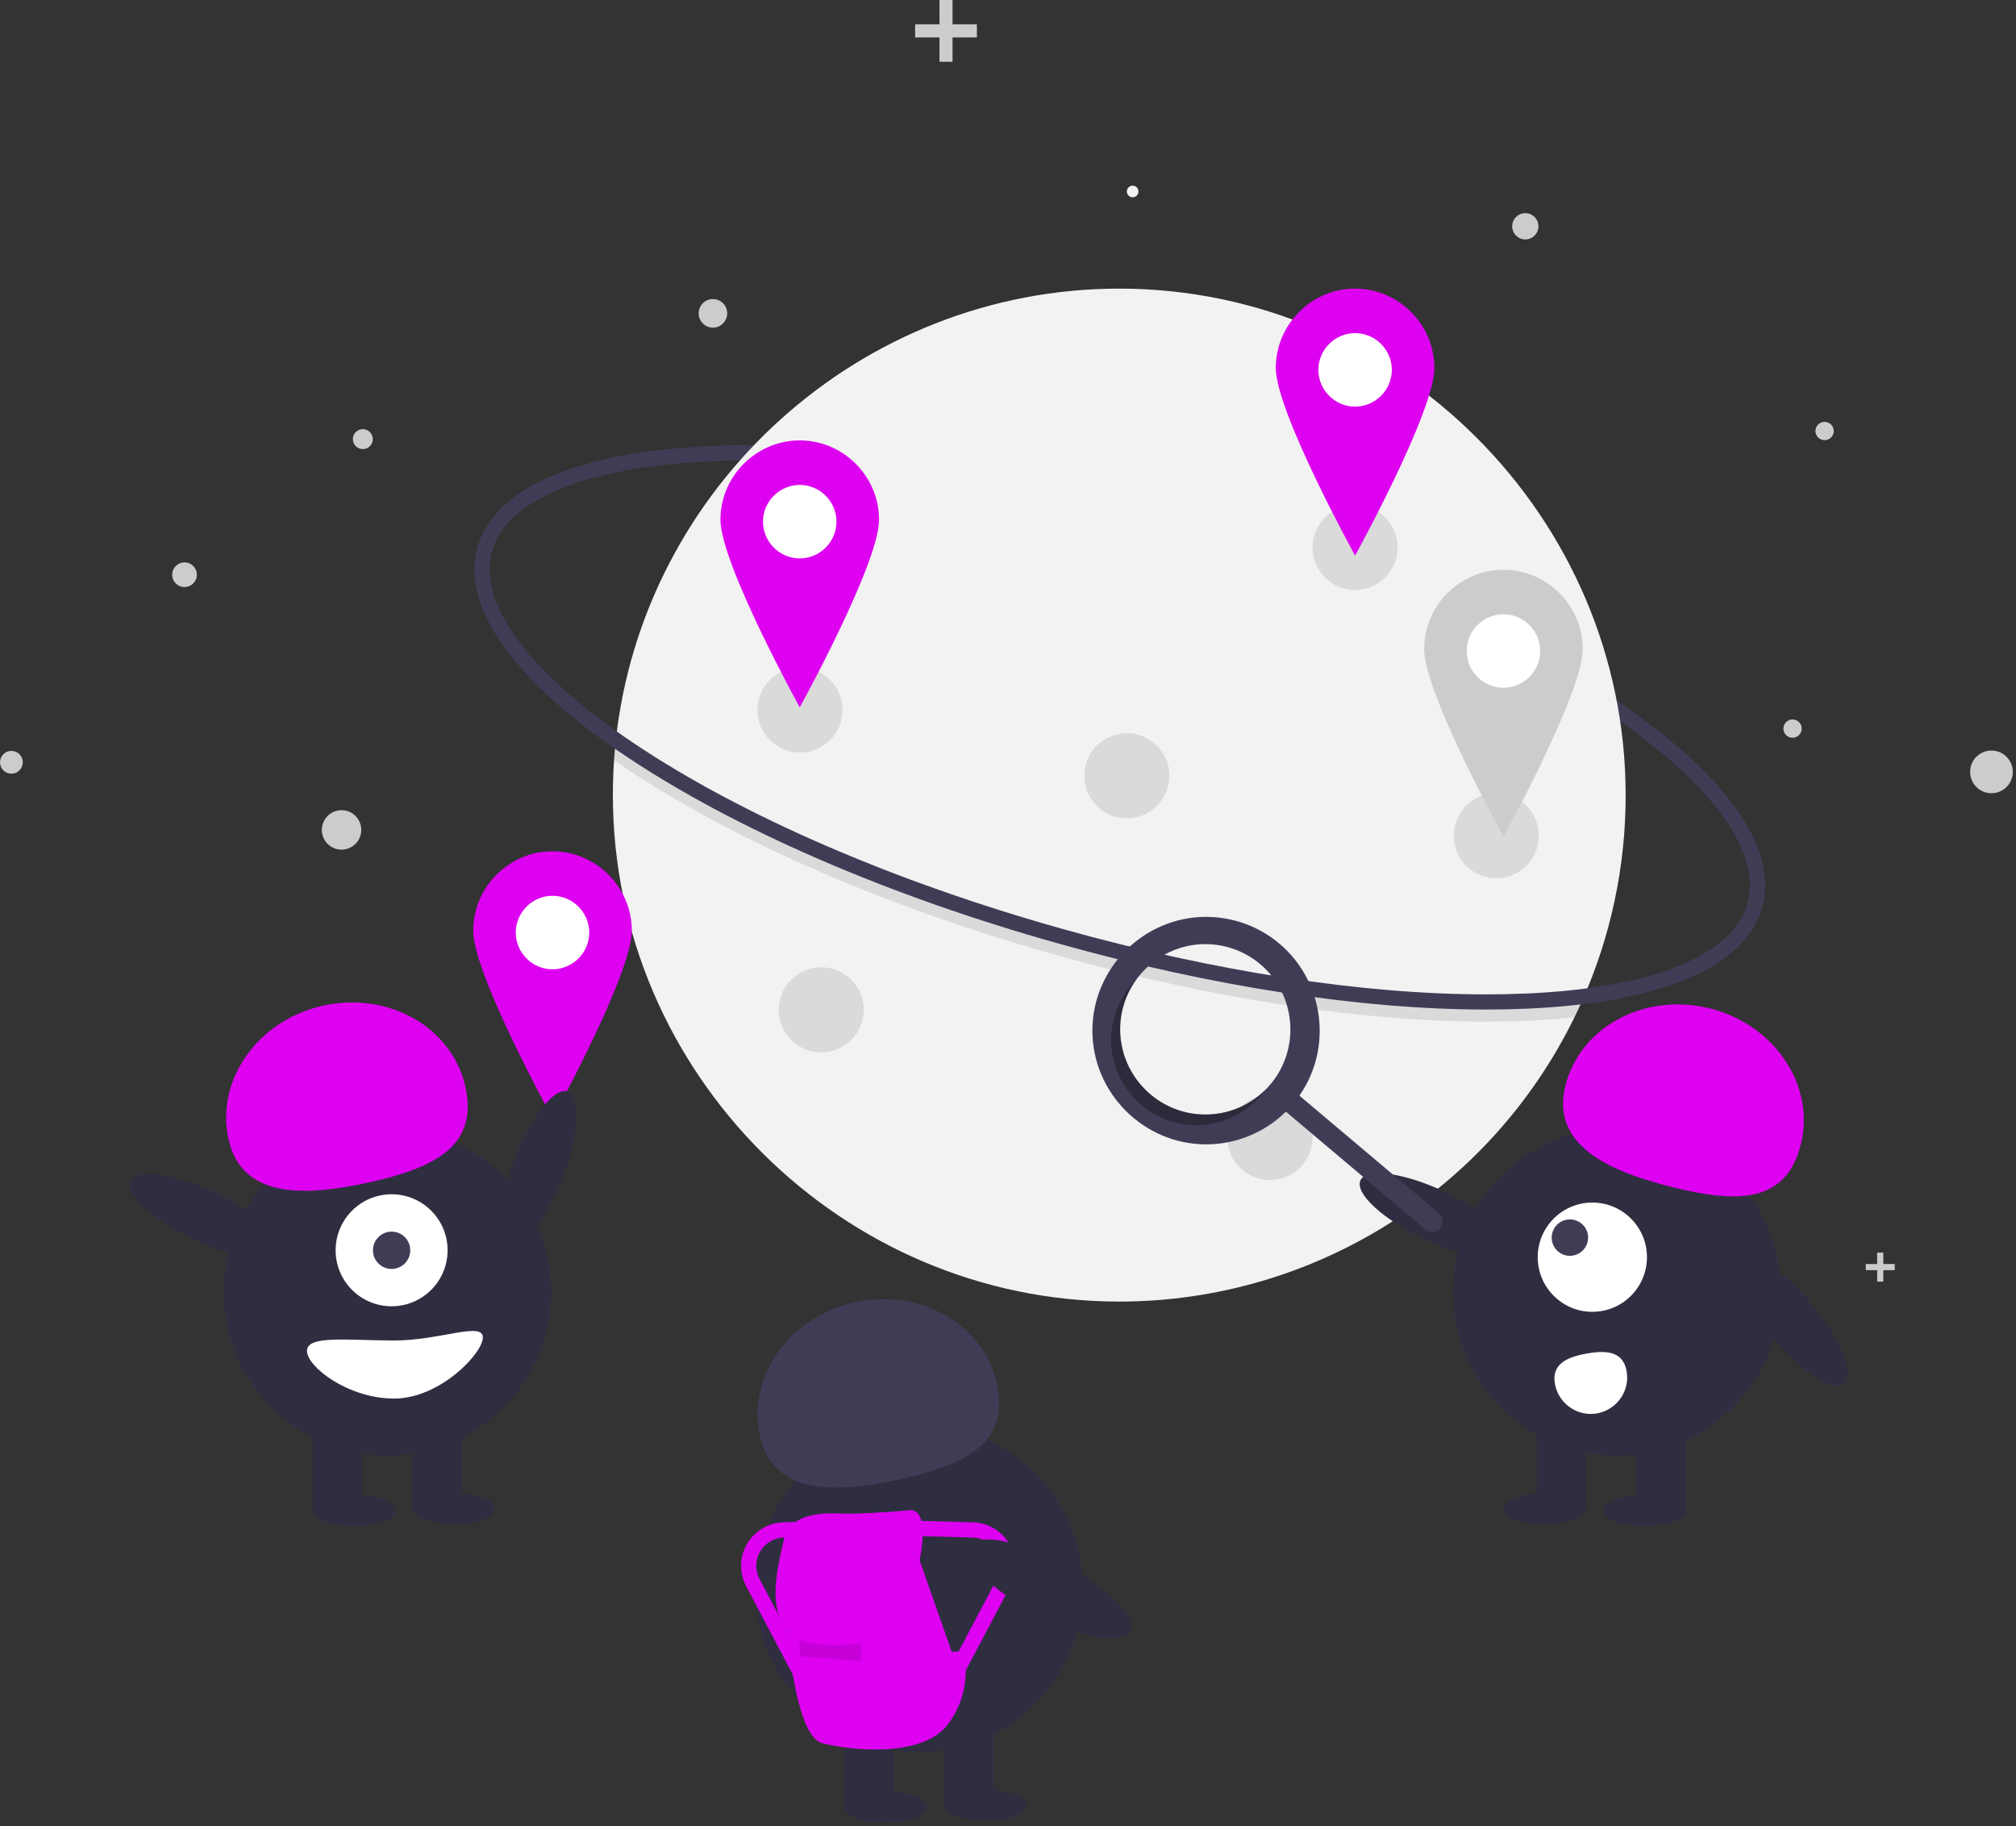 <?xml version="1.0" encoding="UTF-8" standalone="no"?>
<!DOCTYPE svg PUBLIC "-//W3C//DTD SVG 1.1//EN" "http://www.w3.org/Graphics/SVG/1.1/DTD/svg11.dtd">
<svg width="100%" height="100%" viewBox="0 0 530 480" version="1.1" xmlns="http://www.w3.org/2000/svg" xmlns:xlink="http://www.w3.org/1999/xlink" xml:space="preserve" xmlns:serif="http://www.serif.com/" style="fill-rule:evenodd;clip-rule:evenodd;stroke-linejoin:round;stroke-miterlimit:2;">
    <rect x="0" y="0" width="530" height="480" fill="#333333" stroke="none"/>
    <g transform="matrix(1,0,0,1,-335.42,-210.428)">
        <path d="M765.724,403.199C737.553,382.139 693.432,362.222 644.672,348.556C600.276,336.112 556.974,330.104 522.733,331.638L522.555,327.656C557.204,326.105 600.955,332.163 645.748,344.718C694.962,358.512 739.562,378.664 768.11,400.006L765.724,403.199Z" style="fill:rgb(63,61,86);fill-rule:nonzero;"/>
    </g>
    <g transform="matrix(1,0,0,1,-335.42,-210.428)">
        <path d="M762.799,419.42C762.824,438.078 758.912,456.533 751.32,473.576C750.686,475.003 750.026,476.417 749.339,477.817C727.049,523.471 680.494,552.549 629.689,552.549C556.654,552.549 496.552,492.456 496.541,419.42C496.541,416.339 496.646,413.282 496.856,410.248C496.955,408.706 497.084,407.173 497.243,405.649C504.264,338.161 561.812,286.291 629.663,286.291C702.697,286.291 762.795,346.386 762.799,419.42L762.799,419.42Z" style="fill:rgb(242,242,242);fill-rule:nonzero;"/>
    </g>
    <g transform="matrix(1,0,0,1,-335.42,-210.428)">
        <path d="M751.32,473.576C750.686,475.003 750.026,476.417 749.339,477.817C745.449,478.24 741.354,478.547 737.054,478.738C733.495,478.898 729.832,478.977 726.089,478.977C693.397,478.977 654.052,472.943 613.858,461.679C569.064,449.123 528.54,431.561 499.746,412.226C498.765,411.568 497.802,410.909 496.856,410.249C496.956,408.706 497.084,407.173 497.243,405.649C498.769,406.737 500.344,407.826 501.966,408.917C530.421,428.022 570.539,445.396 614.934,457.84C654.777,469.009 693.751,474.992 726.069,474.992C729.764,474.992 733.366,474.913 736.875,474.756C741.985,474.525 746.8,474.132 751.32,473.576Z" style="fill-opacity:0.1;fill-rule:nonzero;"/>
    </g>
    <g transform="matrix(1,0,0,1,-335.42,-210.428)">
        <path d="M726.09,475.789C693.398,475.79 654.051,469.755 613.859,458.49C569.066,445.935 528.539,428.372 499.745,409.037C470.35,389.299 456.566,369.849 460.932,354.271C465.298,338.694 487.183,329.242 522.555,327.656L522.733,331.638C506.215,332.379 492.753,334.834 482.722,338.936C472.715,343.027 466.675,348.549 464.77,355.347C462.864,362.145 465.155,370.002 471.577,378.698C478.015,387.416 488.24,396.51 501.967,405.728C530.419,424.833 570.539,442.208 614.935,454.652C654.779,465.819 693.75,471.804 726.07,471.804C729.763,471.804 733.364,471.726 736.874,471.569C753.392,470.828 766.854,468.373 776.885,464.272C786.892,460.18 792.932,454.658 794.837,447.86C798.258,435.653 787.919,419.792 765.724,403.199L768.11,400.007C779.532,408.545 787.987,416.962 793.24,425.023C798.872,433.665 800.701,441.71 798.675,448.936C794.309,464.514 772.424,473.965 737.052,475.551C733.493,475.71 729.832,475.789 726.09,475.789Z" style="fill:rgb(63,61,86);fill-rule:nonzero;"/>
    </g>
    <circle cx="297.772" cy="50.327" r="1.526" style="fill:rgb(242,242,242);"/>
    <circle cx="95.385" cy="115.426" r="2.624" style="fill:rgb(204,204,204);"/>
    <circle cx="89.792" cy="218.145" r="5.185" style="fill:rgb(204,204,204);"/>
    <circle cx="400.999" cy="59.481" r="3.455" style="fill:rgb(204,204,204);"/>
    <circle cx="523.55" cy="202.89" r="5.61" style="fill:rgb(204,204,204);"/>
    <circle cx="479.682" cy="113.287" r="2.407" style="fill:rgb(204,204,204);"/>
    <circle cx="187.425" cy="82.364" r="3.755" style="fill:rgb(204,204,204);"/>
    <circle cx="471.257" cy="191.514" r="2.407" style="fill:rgb(204,204,204);"/>
    <circle cx="2.996" cy="200.371" r="2.996" style="fill:rgb(204,204,204);"/>
    <circle cx="48.508" cy="151.068" r="3.244" style="fill:rgb(204,204,204);"/>
    <path d="M256.822,6.402L250.42,6.402L250.42,0L246.985,0L246.985,6.402L240.58,6.402L240.58,9.84L246.985,9.84L246.985,16.242L250.42,16.242L250.42,9.84L256.822,9.84L256.822,6.402Z" style="fill:rgb(204,204,204);fill-rule:nonzero;"/>
    <path d="M405.335,352.829L401.314,352.829L401.314,348.81L399.158,348.81L399.158,352.829L395.138,352.829L395.138,354.986L399.158,354.986L399.158,359.006L401.314,359.006L401.314,354.986L405.335,354.986L405.335,352.829Z" style="fill:rgb(204,204,204);fill-rule:nonzero;"/>
    <path d="M498.123,332.252L495.118,332.252L495.118,329.247L493.504,329.247L493.504,332.252L490.499,332.252L490.499,333.866L493.504,333.866L493.504,336.871L495.118,336.871L495.118,333.866L498.123,333.866L498.123,332.252Z" style="fill:rgb(204,204,204);fill-rule:nonzero;"/>
    <circle cx="210.308" cy="186.618" r="11.187" style="fill-opacity:0.1;"/>
    <circle cx="333.876" cy="298.998" r="11.187" style="fill-opacity:0.1;"/>
    <circle cx="296.247" cy="203.907" r="11.187" style="fill-opacity:0.1;"/>
    <circle cx="215.902" cy="265.437" r="11.187" style="fill-opacity:0.1;"/>
    <circle cx="356.251" cy="143.903" r="11.187" style="fill-opacity:0.1;"/>
    <circle cx="393.372" cy="219.671" r="11.187" style="fill-opacity:0.1;"/>
    <circle cx="356.251" cy="97.12" r="14.747" style="fill:white;"/>
    <g transform="matrix(1,0,0,1,-335.42,-210.328)">
        <path d="M691.67,286.191C680.233,286.191 670.822,295.602 670.822,307.039C670.822,318.554 691.67,356.365 691.67,356.365C691.67,356.365 712.519,318.554 712.519,307.039C712.519,295.602 703.108,286.191 691.67,286.191ZM691.67,317.21C686.37,317.21 682.009,312.848 682.009,307.548C682.009,302.248 686.37,297.886 691.67,297.886C696.971,297.886 701.332,302.248 701.332,307.548C701.332,307.548 701.332,307.548 701.332,307.548C701.332,312.848 696.971,317.21 691.67,317.21C691.67,317.21 691.67,317.21 691.67,317.21Z" style="fill:rgb(221,0,241);fill-rule:nonzero;"/>
    </g>
    <circle cx="210.251" cy="137.12" r="14.747" style="fill:white;"/>
    <g transform="matrix(1,0,0,1,-335.42,-210.428)">
        <path d="M545.67,326.191C534.233,326.191 524.822,335.602 524.822,347.039C524.822,358.554 545.67,396.365 545.67,396.365C545.67,396.365 566.519,358.554 566.519,347.039C566.519,335.602 557.108,326.191 545.67,326.191ZM545.67,357.21C540.37,357.21 536.009,352.848 536.009,347.548C536.009,342.248 540.37,337.886 545.67,337.886C550.971,337.886 555.332,342.248 555.332,347.548C555.332,347.548 555.332,347.548 555.332,347.548C555.332,352.848 550.971,357.21 545.67,357.21C545.67,357.21 545.67,357.21 545.67,357.21Z" style="fill:rgb(221,0,241);fill-rule:nonzero;"/>
    </g>
    <circle cx="395.251" cy="171.12" r="14.747" style="fill:white;"/>
    <g transform="matrix(1,0,0,1,-335.42,-210.428)">
        <path d="M730.67,360.191C719.233,360.191 709.822,369.602 709.822,381.039C709.822,392.554 730.67,430.365 730.67,430.365C730.67,430.365 751.519,392.554 751.519,381.039C751.519,369.602 742.108,360.191 730.67,360.191ZM730.67,391.21C725.37,391.21 721.009,386.848 721.009,381.548C721.009,376.248 725.37,371.886 730.67,371.886C735.971,371.886 740.332,376.248 740.332,381.548C740.332,381.548 740.332,381.548 740.332,381.548C740.332,386.848 735.971,391.21 730.67,391.21C730.67,391.21 730.67,391.21 730.67,391.21Z" style="fill:rgb(204,204,204);fill-rule:nonzero;"/>
    </g>
    <circle cx="145.251" cy="245.12" r="14.747" style="fill:white;"/>
    <g transform="matrix(1,0,0,1,-335.42,-210.428)">
        <path d="M480.67,434.191C469.233,434.191 459.822,443.602 459.822,455.039C459.822,466.554 480.67,504.365 480.67,504.365C480.67,504.365 501.519,466.554 501.519,455.039C501.519,443.602 492.108,434.191 480.67,434.191ZM480.67,465.21C475.37,465.21 471.009,460.848 471.009,455.548C471.009,450.248 475.37,445.886 480.67,445.886C485.971,445.886 490.332,450.248 490.332,455.548C490.332,455.548 490.332,455.548 490.332,455.548C490.332,460.848 485.971,465.21 480.67,465.21C480.67,465.21 480.67,465.21 480.67,465.21Z" style="fill:rgb(221,0,241);fill-rule:nonzero;"/>
    </g>
    <g transform="matrix(0.767,-0.642,0.642,0.767,-505.203,437.211)">
        <ellipse cx="806.286" cy="557.447" rx="6.76" ry="21.534" style="fill:rgb(47,46,65);"/>
    </g>
    <circle cx="425.059" cy="339.542" r="43.067" style="fill:rgb(47,46,65);"/>
    <rect x="430.204" y="373.341" width="13.084" height="23.442" style="fill:rgb(47,46,65);"/>
    <rect x="404.037" y="373.341" width="13.084" height="23.442" style="fill:rgb(47,46,65);"/>
    <ellipse cx="432.385" cy="397.055" rx="10.903" ry="4.089" style="fill:rgb(47,46,65);"/>
    <ellipse cx="406.217" cy="396.51" rx="10.903" ry="4.089" style="fill:rgb(47,46,65);"/>
    <g transform="matrix(1,0,0,1,-335.42,-210.428)">
        <path d="M746.956,495.833C750.802,480.346 767.777,471.232 784.871,475.476C801.965,479.721 812.705,495.717 808.86,511.204C805.014,526.691 792.256,526.741 775.161,522.496C758.067,518.251 743.111,511.32 746.956,495.833Z" style="fill:rgb(221,0,241);fill-rule:nonzero;"/>
    </g>
    <g transform="matrix(0.429,-0.904,0.904,0.429,-407.406,735.729)">
        <ellipse cx="711.971" cy="529.986" rx="6.76" ry="21.534" style="fill:rgb(47,46,65);"/>
    </g>
    <circle cx="418.621" cy="330.454" r="14.359" style="fill:white;"/>
    <circle cx="412.719" cy="325.307" r="4.786" style="fill:rgb(63,61,86);"/>
    <g transform="matrix(1,0,0,1,-335.42,-210.428)">
        <path d="M763.048,570.797C763.151,571.363 763.203,571.937 763.203,572.512C763.203,577.763 758.881,582.084 753.63,582.084C749.023,582.084 745.038,578.759 744.212,574.226L744.209,574.208C743.267,569.006 747.289,567.165 752.492,566.223C757.694,565.281 762.106,565.595 763.048,570.797Z" style="fill:white;fill-rule:nonzero;"/>
    </g>
    <g transform="matrix(1,0,0,1,-335.42,-210.428)">
        <path d="M671.784,458.477C666.391,453.926 659.558,451.429 652.502,451.429C636.101,451.429 622.604,464.925 622.604,481.327C622.604,497.728 636.101,511.225 652.502,511.225C660.349,511.225 667.888,508.136 673.479,502.631L710.152,533.576C710.649,533.996 711.279,534.226 711.929,534.226C713.441,534.226 714.684,532.982 714.684,531.471C714.684,530.661 714.328,529.892 713.71,529.368L713.706,529.365L677.032,498.42C685.816,485.814 683.525,468.386 671.784,458.477ZM669.419,495.44C665.166,500.481 658.896,503.395 652.3,503.395C640.012,503.395 629.9,493.283 629.9,480.995C629.9,468.707 640.012,458.595 652.3,458.595C657.586,458.595 662.705,460.466 666.745,463.875C676.137,471.8 677.344,486.049 669.419,495.44Z" style="fill:rgb(63,61,86);fill-rule:nonzero;"/>
    </g>
    <g transform="matrix(1,0,0,1,-335.42,-210.428)">
        <path d="M637.854,498.114C628.992,490.635 627.327,477.448 634.053,468.002C633.625,468.433 633.211,468.885 632.811,469.357C629.402,473.397 627.531,478.516 627.531,483.802C627.531,496.09 637.643,506.202 649.931,506.202C656.527,506.202 662.797,503.289 667.05,498.248C667.449,497.775 667.825,497.291 668.177,496.795C659.997,505.015 646.718,505.592 637.854,498.114Z" style="fill-opacity:0.3;fill-rule:nonzero;"/>
    </g>
    <g transform="matrix(0.357,-0.934,0.934,0.357,-512.009,567.921)">
        <ellipse cx="477.089" cy="517.447" rx="21.534" ry="6.76" style="fill:rgb(47,46,65);"/>
    </g>
    <circle cx="101.862" cy="339.541" r="43.067" style="fill:rgb(47,46,65);"/>
    <rect x="82.236" y="373.341" width="13.084" height="23.442" style="fill:rgb(47,46,65);"/>
    <rect x="108.404" y="373.341" width="13.084" height="23.442" style="fill:rgb(47,46,65);"/>
    <ellipse cx="93.139" cy="397.055" rx="10.903" ry="4.089" style="fill:rgb(47,46,65);"/>
    <ellipse cx="119.307" cy="396.51" rx="10.903" ry="4.089" style="fill:rgb(47,46,65);"/>
    <circle cx="102.952" cy="328.638" r="14.719" style="fill:white;"/>
    <circle cx="102.952" cy="328.638" r="4.906" style="fill:rgb(63,61,86);"/>
    <g transform="matrix(1,0,0,1,-335.42,-210.428)">
        <path d="M395.505,509.918C392.028,494.344 403.144,478.608 420.334,474.769C437.524,470.931 454.278,480.444 457.755,496.018C461.233,511.592 449.84,517.336 432.65,521.174C415.461,525.012 398.982,525.492 395.505,509.918Z" style="fill:rgb(221,0,241);fill-rule:nonzero;"/>
    </g>
    <g transform="matrix(0.429,-0.904,0.904,0.429,-592.104,443.711)">
        <ellipse cx="388.774" cy="529.986" rx="6.76" ry="21.534" style="fill:rgb(47,46,65);"/>
    </g>
    <g transform="matrix(1,0,0,1,-335.42,-210.428)">
        <path d="M416.127,565.506C416.127,569.721 426.981,578.045 439.024,578.045C451.067,578.045 462.359,566.178 462.359,561.963C462.359,557.748 451.067,562.781 439.024,562.781C426.981,562.781 416.127,561.291 416.127,565.506Z" style="fill:white;fill-rule:nonzero;"/>
    </g>
    <circle cx="241.581" cy="417.541" r="43.067" style="fill:rgb(47,46,65);"/>
    <rect x="221.956" y="451.341" width="13.084" height="23.442" style="fill:rgb(47,46,65);"/>
    <rect x="248.123" y="451.341" width="13.084" height="23.442" style="fill:rgb(47,46,65);"/>
    <ellipse cx="232.859" cy="475.055" rx="10.903" ry="4.089" style="fill:rgb(47,46,65);"/>
    <ellipse cx="259.026" cy="474.51" rx="10.903" ry="4.089" style="fill:rgb(47,46,65);"/>
    <g transform="matrix(1,0,0,1,-335.42,-210.428)">
        <path d="M535.224,587.918C531.747,572.344 542.863,556.608 560.053,552.769C577.243,548.931 593.997,558.444 597.475,574.018C600.952,589.592 589.56,595.336 572.37,599.174C555.18,603.012 538.702,603.492 535.224,587.918Z" style="fill:rgb(63,61,86);fill-rule:nonzero;"/>
    </g>
    <g transform="matrix(1,0,0,1,-335.42,-210.428)">
        <path d="M577.174,620.507C577.174,620.507 580.298,606.761 574.362,607.386C568.426,608.01 560.304,608.323 558.117,608.323C555.93,608.323 543.433,606.761 541.559,614.883C539.685,623.006 537.185,633.003 542.496,639.252C542.496,639.252 544.371,666.744 551.556,668.618C558.742,670.493 577.799,672.68 584.672,663.62C588.742,658.168 590.227,651.199 588.733,644.562L585.609,644.562L577.174,620.507Z" style="fill:rgb(221,0,241);fill-rule:nonzero;"/>
    </g>
    <g transform="matrix(1,0,0,1,-335.42,-210.428)">
        <path d="M545.62,641.438C545.62,641.438 550.931,643.938 561.866,642.376L561.866,647.062L545.62,645.812L545.62,641.438Z" style="fill-opacity:0.1;fill-rule:nonzero;"/>
    </g>
    <g transform="matrix(1,0,0,1,-335.42,-210.428)">
        <path d="M585.311,657.103L581.775,655.234L597.504,625.468C598.07,624.398 598.365,623.206 598.365,621.996C598.365,617.995 595.134,614.675 591.134,614.568L574.627,614.123L574.734,610.124L591.242,610.569C597.394,610.734 602.365,615.841 602.365,621.996C602.365,623.858 601.911,625.691 601.041,627.337L585.311,657.103Z" style="fill:rgb(221,0,241);fill-rule:nonzero;"/>
    </g>
    <g transform="matrix(1,0,0,1,-335.42,-210.428)">
        <path d="M547.294,657.103L531.564,627.337C530.694,625.691 530.24,623.858 530.24,621.996C530.24,615.841 535.21,610.735 541.363,610.569L557.871,610.124L557.978,614.123L541.471,614.568C537.471,614.675 534.24,617.995 534.24,621.996C534.24,623.206 534.535,624.398 535.101,625.468L550.83,655.234L547.294,657.103Z" style="fill:rgb(221,0,241);fill-rule:nonzero;"/>
    </g>
    <g transform="matrix(0.468,-0.884,0.884,0.468,-565.046,664.024)">
        <ellipse cx="611.105" cy="627.848" rx="7.501" ry="23.892" style="fill:rgb(47,46,65);"/>
    </g>
</svg>
